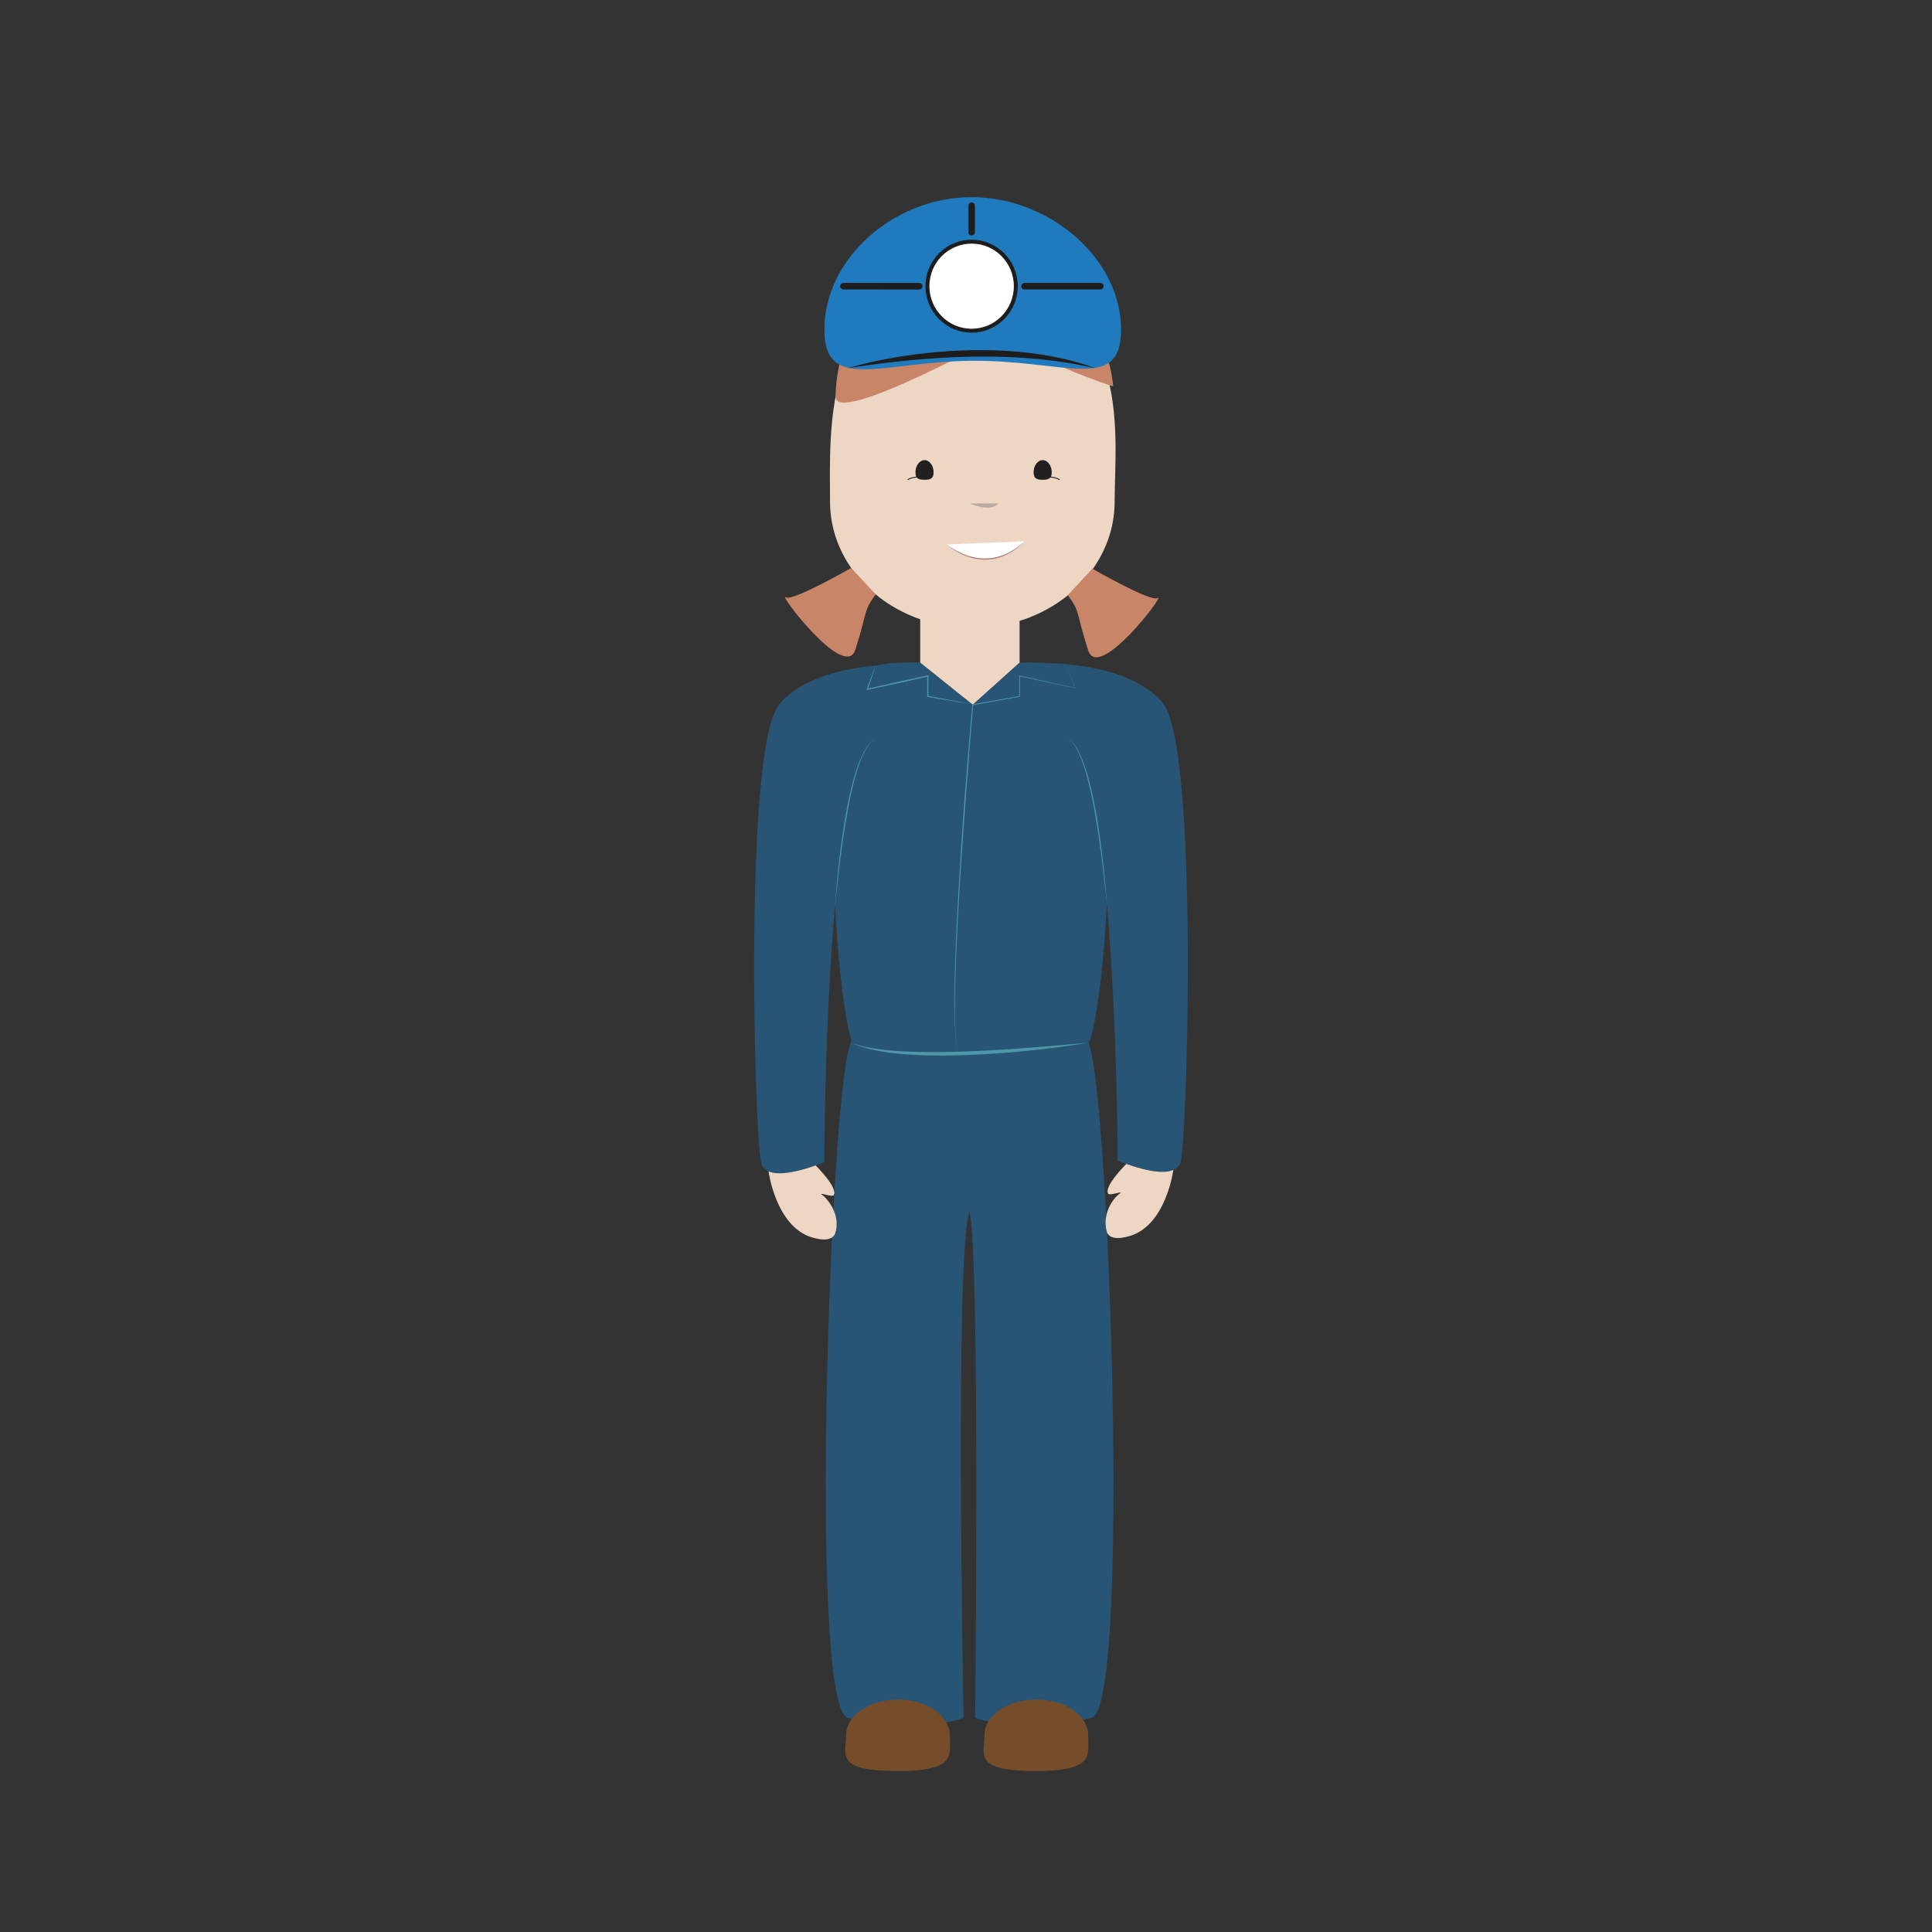 <svg:svg xmlns:svg="http://www.w3.org/2000/svg" enable-background="new 0 0 461.143 1673.482" height="1964.089" id="Scientists_-_K_Lindsay" version="1.1" viewBox="-756.535 -163.674 1964.089 1964.089" width="1964.089" x="0px" y="0px" xml:space="preserve">
<svg:rect x="-756.535" y="-163.674" width="1964.089" height="1964.089" fill="#333333" stroke="none"/>
<svg:g>
	<svg:g>
		<svg:g>
			<svg:path d="M87.281,346.236c0,54.378,37.986,100.915,91.671,119.637     c16.408,5.821,34.289,8.964,52.986,8.964c16.853,0,32.955-2.518,48.029-7.271     c56.266-17.596,96.656-65.248,96.656-121.331c0-71.022,21.837-217.398-144.685-222.368     C77.001,119.224,87.281,275.214,87.281,346.236z" fill="#EDD6C4" />
			<svg:path d="M229.723,909.65     c57.327-3.24,113.49-8.702,119.985-13.119" fill="none" stroke="#E90D8C" stroke-miterlimit="10" stroke-width="1.247" />
			<svg:path d="M108.803,896.322     c4.609,4.403,61.899,10.022,120.369,13.328" fill="none" stroke="#E90D8C" stroke-miterlimit="10" stroke-width="1.247" />
			<svg:path d="M178.952,461.411v48.636l52.805,42.332l0.899,0.164l47.311-42.496v-46.954     c-15.074,4.748-31.176,7.268-48.029,7.268C213.241,470.36,195.36,467.215,178.952,461.411z" fill="#EDD6C4" />
			<svg:path d="M108.803,896.322c-20.299,29.259-44.587,677.244-3.4,686.411     c75.875,16.835,117.683,0,117.683,0s-9.339-474.324,6.087-514.997c10.77,52.315,5.652,514.997,5.652,514.997     s42.234,16.835,118.192,0c27.253-6.057,25.826-292.075,15.852-493.266v-0.032c-0.222-4.385-0.412-8.686-0.653-12.976     c-5.04-95.651-11.956-169.489-18.506-179.929c0.134-0.014,0.25-0.102,0.384-0.208     c4.943-4.72,14.75-63.457,18.636-141.007c10.72,120.712,10.993,260.922,10.993,260.922     s3.4,1.498,8.751,3.372c12.572,4.526,35.739,11.415,47.82,6.096c3.553-1.496,6.175-4.037,7.328-7.861     c7.051-23.026,18.321-421.344-17.677-466.371c-23.542-29.379-72.725-37.68-98.541-40.024     c-9.352-0.838-15.62-0.885-16.547-0.885h-0.107c-16.422-1.253-30.783-0.519-30.783-0.519l-47.311,42.496     l-0.315,0.322l-0.584-0.486l-52.805-42.332c0,0-14.421-0.734-30.847,0.519c-2.923,0.412-5.957,0.885-9.043,1.441     c-8.144,1.45-16.834,3.379-25.891,5.763" fill="#285576" />
			<svg:path d="M91.538,606.656" fill="#285576" />
			<svg:g>
				<svg:path d="M368.729,755.316c0,0-0.289-2.763-0.795-7.598c-0.541-4.83-1.313-11.731-2.24-20.012      c-0.931-8.279-2.142-17.923-3.509-28.243c-0.685-5.16-1.422-10.488-2.242-15.891      c-0.802-5.406-1.697-10.884-2.629-16.355c-0.944-5.469-1.896-10.937-2.98-16.29      c-1.058-5.358-2.195-10.612-3.422-15.665c-1.207-5.058-2.505-9.913-3.846-14.485      c-1.33-4.576-2.818-8.829-4.305-12.707c-1.504-3.874-3.122-7.324-4.703-10.304      c-1.611-2.966-3.303-5.382-4.845-7.251c-0.387-0.465-0.805-0.859-1.171-1.255      c-0.385-0.376-0.695-0.787-1.076-1.066c-0.735-0.585-1.318-1.146-1.866-1.494      c-1.107-0.684-1.697-1.049-1.697-1.049s0.601,0.349,1.728,1.004c0.56,0.335,1.159,0.879,1.915,1.449      c0.392,0.271,0.713,0.673,1.111,1.042c0.379,0.388,0.811,0.775,1.214,1.232c1.603,1.837,3.375,4.226,5.08,7.168      c1.677,2.952,3.406,6.384,4.962,10.264c1.556,3.876,3.118,8.129,4.524,12.703      c1.417,4.569,2.811,9.421,4.027,14.494c1.257,5.063,2.424,10.326,3.512,15.692      c1.113,5.362,2.099,10.835,3.067,16.311c0.906,5.486,1.775,10.978,2.55,16.395      c0.793,5.415,1.505,10.753,2.164,15.922c0.672,5.167,1.232,10.174,1.749,14.921      c0.515,4.748,0.983,9.239,1.385,13.387c0.833,8.294,1.347,15.222,1.752,20.066      C368.515,752.546,368.729,755.316,368.729,755.316z" fill="#4E97A8" />
			</svg:g>
			<svg:path d="M105.338,1582.697" fill="none" stroke="#E90D8C" stroke-miterlimit="10" stroke-width="1.247" />
			<svg:path d="M108.775,896.322" fill="none" stroke="#E90D8C" stroke-miterlimit="10" stroke-width="1.247" />
			<svg:g>
				<svg:path d="M349.708,896.531c-0.027-0.069-0.097-0.123-0.092-0.208l0.009,0.008      c-9.964,1.759-19.982,3.182-30.007,4.544c-5.016,0.655-10.037,1.275-15.06,1.881      c-5.023,0.603-10.055,1.127-15.087,1.66c-5.033,0.517-10.069,1.026-15.112,1.446      c-5.04,0.455-10.086,0.844-15.133,1.239c-5.048,0.377-10.1,0.688-15.155,0.974      c-5.053,0.303-10.112,0.532-15.171,0.759c-5.061,0.18-10.123,0.339-15.188,0.428      c-2.532,0.066-5.064,0.098-7.598,0.113c-2.533,0.01-5.066,0.075-7.6,0.033l-7.601-0.086l-7.601-0.193      c-2.533-0.053-5.067-0.164-7.599-0.293c-2.532-0.14-5.064-0.233-7.594-0.442l-7.587-0.567l-7.574-0.753      c-5.039-0.618-10.073-1.263-15.072-2.166c-2.507-0.386-4.984-0.977-7.467-1.497      c-2.491-0.481-4.939-1.182-7.387-1.847c-2.466-0.599-4.845-1.523-7.25-2.312      c-1.21-0.377-2.366-0.908-3.528-1.415l-3.479-1.514l3.58,1.25c1.191,0.417,2.37,0.857,3.604,1.142      c2.444,0.631,4.839,1.402,7.326,1.844c2.47,0.497,4.914,1.084,7.413,1.431      c2.488,0.389,4.96,0.849,7.468,1.105c4.987,0.681,10.005,1.131,15.022,1.54l7.537,0.5l7.548,0.345      c2.514,0.135,5.036,0.155,7.554,0.221c2.518,0.069,5.036,0.147,7.557,0.152l7.56,0.06l7.562-0.047      c5.041-0.078,10.083-0.098,15.125-0.259c5.042-0.116,10.082-0.308,15.123-0.51      c5.041-0.198,10.082-0.397,15.121-0.67c5.04-0.243,10.076-0.568,15.116-0.854      c5.038-0.307,10.077-0.607,15.113-0.974l15.109-1.085l15.104-1.194l15.102-1.271l15.102-1.336l15.103-1.399      l0.011-0.001l-0.002,0.009C349.622,896.4,349.685,896.458,349.708,896.531z" fill="#4E97A8" />
			</svg:g>
			<svg:g>
				<svg:path d="M327.403,511.471l8.713,24.067l0.074,0.205l-0.215-0.045l-28.046-5.882l-28.034-5.935      l0.412-0.333l0.034,20.705l0.001,0.312l-0.308,0.056l-47.612,8.69l0.371-0.406      c-2.549,29.656-4.886,59.333-7.081,89.018l-3.244,44.531c-1.049,14.846-2.043,29.696-2.971,44.55      c-1.847,29.708-3.462,59.433-4.447,89.18c-0.466,14.873-0.81,29.753-0.76,44.633      c0.046,7.439,0.173,14.881,0.622,22.307c0.217,3.713,0.535,7.421,1.009,11.11      c0.138,0.919,0.253,1.843,0.41,2.759c0.18,0.912,0.324,1.832,0.534,2.737      c0.243,0.896,0.401,1.819,0.734,2.688c0.16,0.436,0.274,0.891,0.471,1.311l0.61,1.255l-0.622-1.249      c-0.201-0.42-0.32-0.873-0.484-1.308c-0.342-0.869-0.509-1.789-0.761-2.685      c-0.22-0.904-0.372-1.824-0.561-2.735c-0.166-0.916-0.29-1.839-0.437-2.758      c-0.51-3.688-0.864-7.396-1.117-11.11c-0.52-7.428-0.719-14.873-0.836-22.317      c-0.226-14.889,0.048-29.778,0.485-44.659c0.887-29.762,2.405-59.499,4.154-89.219      c0.88-14.86,1.825-29.716,2.825-44.568c1.006-14.852,2.025-29.703,3.19-44.543      c2.292-29.683,4.728-59.353,7.374-89.008l0.031-0.345l0.341-0.061l47.64-8.533l-0.308,0.368l0.034-20.705      l0.001-0.422l0.411,0.089l28,6.096l27.988,6.149l-0.14,0.16L327.403,511.471z" fill="#4E97A8" />
			</svg:g>
			<svg:g>
				<svg:path d="M139.062,512.006l-3.994,11.868c-1.333,3.955-2.68,7.906-4.05,11.848l-0.421-0.48      l13.981-3.141l13.995-3.074c9.336-2.021,18.657-4.112,28.008-6.065l0.729-0.152l-0.002,0.739l-0.063,20.705      l-0.441-0.528l11.248,2.114l11.244,2.135l11.236,2.179l11.227,2.226l-11.298-1.837l-11.289-1.884l-11.281-1.927      l-11.277-1.949l-0.44-0.076l-0.001-0.452l-0.063-20.705l0.726,0.586c-9.327,2.065-18.684,3.99-28.025,5.987      l-14.022,2.951l-14.036,2.884l-0.644,0.132l0.223-0.613c1.426-3.922,2.876-7.836,4.339-11.745L139.062,512.006z" fill="#4E97A8" />
			</svg:g>
			<svg:path d="M368.868,1089.435C369.1,1093.725,368.646,1085.05,368.868,1089.435     c-0.037,0.032-0.037,0.032,0,0.032c2.613,5.184,9.502,7.498,23.394,3.303     c36.721-11.039,44.031-67.064,44.031-67.064c-12.082,5.318-35.248-1.571-47.82-6.096     c0,0-23.491,23.274-18.284,30.394c1.667,2.237,17.372-4.091,11.169,0     C378.332,1051.93,362.628,1067.704,368.868,1089.435z" fill="#EDD6C4" />
			<svg:path d="M368.868,1089.435" fill="none" stroke="#E90D8C" stroke-miterlimit="10" stroke-width="1.247" />
			<svg:path d="M368.215,1076.459" fill="none" stroke="#E90D8C" stroke-miterlimit="10" stroke-width="1.247" />
			<svg:path d="M244.232,1600.409c0,20.058-11.752,36.332,52.727,36.332     c59.744,0,52.749-16.274,52.749-36.332s-23.584-36.311-52.749-36.311     C267.876,1564.097,244.232,1580.351,244.232,1600.409z" fill="#764D2A" />
			<svg:path d="M103.605,1600.409c0,20.058-11.748,36.332,52.727,36.332     c59.726,0,52.749-16.274,52.749-36.332s-23.598-36.311-52.749-36.311     C127.207,1564.097,103.605,1580.351,103.605,1600.409z" fill="#764D2A" />
			<svg:path d="M92.937,1077.921c5.003-95.667,11.924-169.498,18.432-179.898     c-0.134-0.06-0.222-0.144-0.305-0.232c-4.985-4.746-14.796-63.43-18.678-141.005     C81.657,877.48,81.425,1017.704,81.425,1017.704s-3.414,1.464-8.755,3.379     c-12.572,4.556-35.735,11.375-47.894,6.092c-3.498-1.503-6.129-4.053-7.287-7.868     c-7.009-23.024-18.284-421.339,17.715-466.361c23.496-29.398,72.65-37.699,98.477-40.047     c9.39-0.822,15.662-0.892,16.579-0.892" fill="#285576" />
			<svg:g>
				<svg:path d="M133.679,587.1c0,0-0.59,0.366-1.697,1.052c-0.549,0.35-1.131,0.91-1.864,1.496      c-0.38,0.278-0.69,0.69-1.075,1.066c-0.366,0.397-0.783,0.791-1.17,1.256      c-1.54,1.871-3.231,4.287-4.841,7.254c-1.58,2.981-3.196,6.431-4.698,10.306      c-1.486,3.879-2.973,8.132-4.302,12.709c-1.341,4.571-2.635,9.428-3.842,14.486      c-1.226,5.053-2.362,10.307-3.42,15.666c-1.083,5.354-2.036,10.822-2.976,16.291      c-0.929,5.472-1.826,10.95-2.626,16.356c-0.819,5.403-1.557,10.731-2.241,15.892      c-1.363,10.321-2.576,19.965-3.507,28.244c-0.927,8.281-1.699,15.182-2.24,20.012      c-0.506,4.835-0.795,7.598-0.795,7.598s0.213-2.77,0.587-7.617c0.406-4.845,0.917-11.773,1.751-20.067      c0.401-4.148,0.869-8.639,1.383-13.388c0.515-4.748,1.077-9.754,1.749-14.922      c0.659-5.169,1.369-10.507,2.162-15.922c0.775-5.417,1.641-10.91,2.55-16.396      c0.97-5.476,1.953-10.95,3.066-16.311c1.087-5.366,2.253-10.629,3.509-15.693      c1.215-5.074,2.61-9.925,4.024-14.495c1.404-4.574,2.965-8.827,4.519-12.704      c1.554-3.88,3.283-7.313,4.957-10.266c1.702-2.944,3.473-5.333,5.074-7.172      c0.402-0.458,0.835-0.845,1.213-1.233c0.398-0.369,0.718-0.771,1.111-1.043      c0.756-0.571,1.356-1.117,1.914-1.451C133.079,587.45,133.679,587.1,133.679,587.1z" fill="#4E97A8" />
			</svg:g>
			<svg:g>
				<svg:path d="M133.679,512.944c-0.635,2.036-1.296,4.064-1.959,6.09      c-0.663,2.026-1.312,4.058-2.004,6.074l-2.046,6.059c-0.687,2.018-1.351,4.044-2.065,6.052l-0.618-0.704      l14.006-3.089c2.332-0.525,4.677-0.989,7.016-1.486l7.019-1.468c2.341-0.483,4.676-0.995,7.024-1.446l7.036-1.391      c2.344-0.47,4.691-0.925,7.044-1.355c2.351-0.439,4.7-0.884,7.057-1.292c-2.317,0.596-4.642,1.155-6.965,1.721      c-2.321,0.574-4.648,1.124-6.979,1.658l-6.986,1.622c-2.326,0.553-4.665,1.046-6.998,1.567l-7.003,1.545      c-2.336,0.507-4.665,1.048-7.007,1.527l-14.039,2.937l-0.939,0.196l0.321-0.901      c0.716-2.008,1.481-3.998,2.224-5.995l2.244-5.989c0.739-2,1.519-3.984,2.286-5.974      C132.116,516.913,132.885,514.924,133.679,512.944z" fill="#4E97A8" />
			</svg:g>
			<svg:path d="M92.251,1090.936c-2.613,5.177-9.534,7.493-23.398,3.335     c-36.722-11.1-44.078-67.096-44.078-67.096c12.16,5.283,35.322-1.536,47.894-6.092     c0,0,23.468,23.255,18.229,30.338c-1.672,2.251-17.339-4.081-11.104,0     C82.783,1053.436,99.409,1070.43,92.251,1090.936" fill="#EDD6C4" />
		</svg:g>
		<svg:path d="M266.95,173.585c0,0-174.013,96.529-174.013,66.077c0-38.526,20.879-137.845,136.786-137.845    c138.491,0,145.389,127.293,145.389,127.293S290.584,202.587,266.95,173.585z" fill="#C98568" />
		<svg:path d="M108.775,413.699c0,0-59.703,34.301-66.346,29.886c-9.367-6.245,60.18,85.839,70.64,53.139    c13.036-40.955,7.547-38.049,20.61-56.099" fill="#C98568" />
		<svg:path d="M353.961,414.459c0,0,59.703,34.301,66.346,29.886c9.399-6.251-60.194,85.841-70.608,53.139    c-13.114-40.948-7.528-38.046-20.679-56.101" fill="#C98568" />
	</svg:g>
	<svg:g>
		<svg:path d="M383.164,171.568c0,64.372-57.016,30.736-151.93,31.533    C140.693,203.847,81.555,235.94,81.555,171.568c0-73.116,71.228-134.827,149.679-134.827    C309.637,36.741,383.164,98.452,383.164,171.568z" fill="#207ABE" />
		<svg:path d="M276.14,127.268    c0,24.994-20.123,45.264-44.907,45.264c-24.844,0-44.935-20.27-44.935-45.264    c0-25.008,20.091-45.264,44.935-45.264C256.017,82.005,276.14,102.26,276.14,127.268z" fill="#FFFFFF" stroke="#1D1D1E" stroke-miterlimit="10" stroke-width="3.989" />
		
			<svg:line fill="none" stroke="#1D1D1E" stroke-linecap="round" stroke-linejoin="bevel" stroke-miterlimit="10" stroke-width="6.649" x1="285.072" x2="362.082" y1="127.268" y2="127.268" />
		
			<svg:line fill="none" stroke="#1D1D1E" stroke-linecap="round" stroke-linejoin="bevel" stroke-miterlimit="10" stroke-width="6.649" x1="231.234" x2="231.234" y1="72.314" y2="45.452" />
		<svg:g>
			<svg:path d="M105.338,210.68c0,0,0.953-0.288,2.739-0.827c1.793-0.523,4.419-1.306,7.795-2.173     c3.374-0.874,7.478-1.922,12.217-2.977c4.737-1.067,10.093-2.24,15.973-3.322     c5.872-1.133,12.257-2.244,19.037-3.251c6.78-1.007,13.943-2.021,21.385-2.79     c7.44-0.78,15.139-1.567,22.987-2.02c1.962-0.117,3.932-0.234,5.907-0.352     c1.977-0.09,3.961-0.18,5.948-0.27c3.974-0.203,7.968-0.286,11.962-0.399     c3.994-0.083,7.992-0.027,11.972-0.046c3.981,0.079,7.946,0.11,11.879,0.24     c3.932,0.16,7.835,0.242,11.683,0.555c3.849,0.267,7.652,0.489,11.383,0.861     c3.733,0.339,7.407,0.628,10.984,1.121c1.79,0.221,3.561,0.44,5.31,0.656c1.748,0.225,3.468,0.506,5.168,0.751     c3.398,0.506,6.706,0.967,9.881,1.589c3.176,0.61,6.255,1.11,9.179,1.781     c2.928,0.643,5.742,1.206,8.398,1.837c2.644,0.679,5.152,1.323,7.509,1.929c2.361,0.578,4.541,1.242,6.556,1.849     c2.013,0.607,3.862,1.164,5.532,1.667c3.317,1.083,5.888,2.04,7.653,2.644     c1.759,0.618,2.698,0.948,2.698,0.948s-3.886-0.841-10.685-2.312c-1.706-0.325-3.595-0.684-5.651-1.075     c-2.059-0.371-4.259-0.878-6.65-1.236c-2.38-0.396-4.912-0.817-7.582-1.261     c-2.676-0.39-5.49-0.799-8.426-1.227c-2.927-0.466-6.008-0.753-9.179-1.141     c-1.59-0.166-3.193-0.419-4.837-0.569c-1.641-0.163-3.308-0.328-4.997-0.495     c-1.69-0.16-3.398-0.354-5.134-0.491c-1.737-0.129-3.495-0.259-5.272-0.39     c-1.778-0.116-3.569-0.29-5.384-0.403c-1.815-0.109-3.647-0.22-5.494-0.331     c-7.387-0.479-15.039-0.615-22.806-0.838c-3.885-0.09-7.804-0.082-11.736-0.122     c-3.934,0.055-7.883,0.049-11.831,0.154c-3.949,0.074-7.899,0.117-11.832,0.28     c-1.967,0.07-3.929,0.14-5.886,0.21c-1.956,0.097-3.907,0.195-5.849,0.291     c-1.944,0.084-3.877,0.204-5.802,0.325c-1.926,0.105-3.842,0.21-5.746,0.314     c-3.806,0.261-7.569,0.489-11.264,0.793c-7.391,0.604-14.54,1.203-21.311,1.882     c-6.765,0.72-13.171,1.381-19.072,2.1c-5.901,0.719-11.31,1.411-16.103,2.057     c-4.788,0.675-8.968,1.253-12.405,1.775c-3.437,0.532-6.138,0.95-7.979,1.234     C106.319,210.514,105.338,210.68,105.338,210.68z" fill="#1D1D1E" />
		</svg:g>
		
			<svg:line fill="none" stroke="#1D1D1E" stroke-linecap="round" stroke-linejoin="bevel" stroke-miterlimit="10" stroke-width="6.649" x1="100.905" x2="177.97" y1="127.268" y2="127.282" />
	</svg:g>
	<svg:path d="M192.558,316.563c0,6.856-4.118,7.493-9.186,7.493c-5.115,0-9.237-0.637-9.237-7.493   c0-6.881,4.155-12.452,9.237-12.452C188.439,304.111,192.558,309.682,192.558,316.563z" fill="#211F1F" />
	<svg:path d="M312.672,316.563c0,6.856-4.132,7.493-9.214,7.493c-5.105,0-9.223-0.637-9.223-7.493   c0-6.881,4.118-12.452,9.223-12.452C308.54,304.111,312.672,309.682,312.672,316.563z" fill="#211F1F" />
	<svg:path d="M229.353,348.154c0,0,20.503,9.564,29.189,0" fill="#BAAAA0" />
	<svg:g>
		<svg:path d="M205.991,389.867c0,0,39.505,35.484,79.122-3.331" fill="#FFFFFF" />
		<svg:path d="M205.992,389.867c0,0,1.057,0.878,3.029,2.237c1.966,1.367,4.871,3.184,8.522,5.036    c1.817,0.94,3.843,1.844,6.018,2.705c2.178,0.859,4.528,1.608,6.978,2.302c2.465,0.632,5.037,1.217,7.692,1.51    c2.646,0.362,5.363,0.445,8.068,0.383c1.35-0.088,2.709-0.078,4.045-0.278c0.67-0.078,1.339-0.155,2.006-0.233    c0.663-0.103,1.318-0.242,1.974-0.36c1.319-0.209,2.597-0.555,3.861-0.895    c1.278-0.291,2.483-0.769,3.691-1.165c1.221-0.366,2.339-0.941,3.483-1.381c1.15-0.431,2.203-1.01,3.254-1.523    c0.523-0.262,1.039-0.519,1.547-0.773c0.49-0.289,0.972-0.573,1.446-0.852c0.938-0.575,1.89-1.063,2.724-1.655    c1.675-1.172,3.273-2.167,4.561-3.225c1.314-1.023,2.494-1.879,3.369-2.698c1.815-1.569,2.852-2.466,2.852-2.466    s-0.978,0.962-2.69,2.647c-0.837,0.867-1.973,1.784-3.242,2.88c-1.24,1.134-2.794,2.219-4.459,3.445    c-0.825,0.625-1.77,1.148-2.703,1.76c-0.472,0.298-0.952,0.601-1.439,0.909    c-0.507,0.274-1.022,0.552-1.544,0.834c-1.05,0.554-2.104,1.175-3.26,1.652    c-1.145,0.497-2.291,1.067-3.53,1.463c-1.229,0.418-2.455,0.917-3.758,1.23    c-1.288,0.36-2.592,0.728-3.94,0.956c-0.67,0.128-1.34,0.276-2.018,0.389    c-0.682,0.086-1.366,0.173-2.052,0.26c-1.368,0.216-2.759,0.227-4.143,0.324    c-2.774,0.037-5.553-0.079-8.254-0.476c-2.71-0.328-5.327-0.951-7.83-1.621    c-2.495-0.71-4.853-1.569-7.033-2.505c-2.178-0.941-4.196-1.919-6.002-2.925    c-1.823-0.976-3.419-1.999-4.815-2.926c-1.391-0.937-2.571-1.798-3.523-2.533    C206.976,390.828,205.992,389.867,205.992,389.867z" fill="#B07D7D" />
	</svg:g>
	<svg:path d="M176.863,321.128   c0,0-7.264,0.434-10.701,2.928" fill="none" stroke="#231F20" stroke-miterlimit="10" stroke-width="0.935" />
	<svg:path d="M309.999,321.128   c0,0,7.254,0.434,10.701,2.928" fill="none" stroke="#231F20" stroke-miterlimit="10" stroke-width="0.935" />
</svg:g>
</svg:svg>